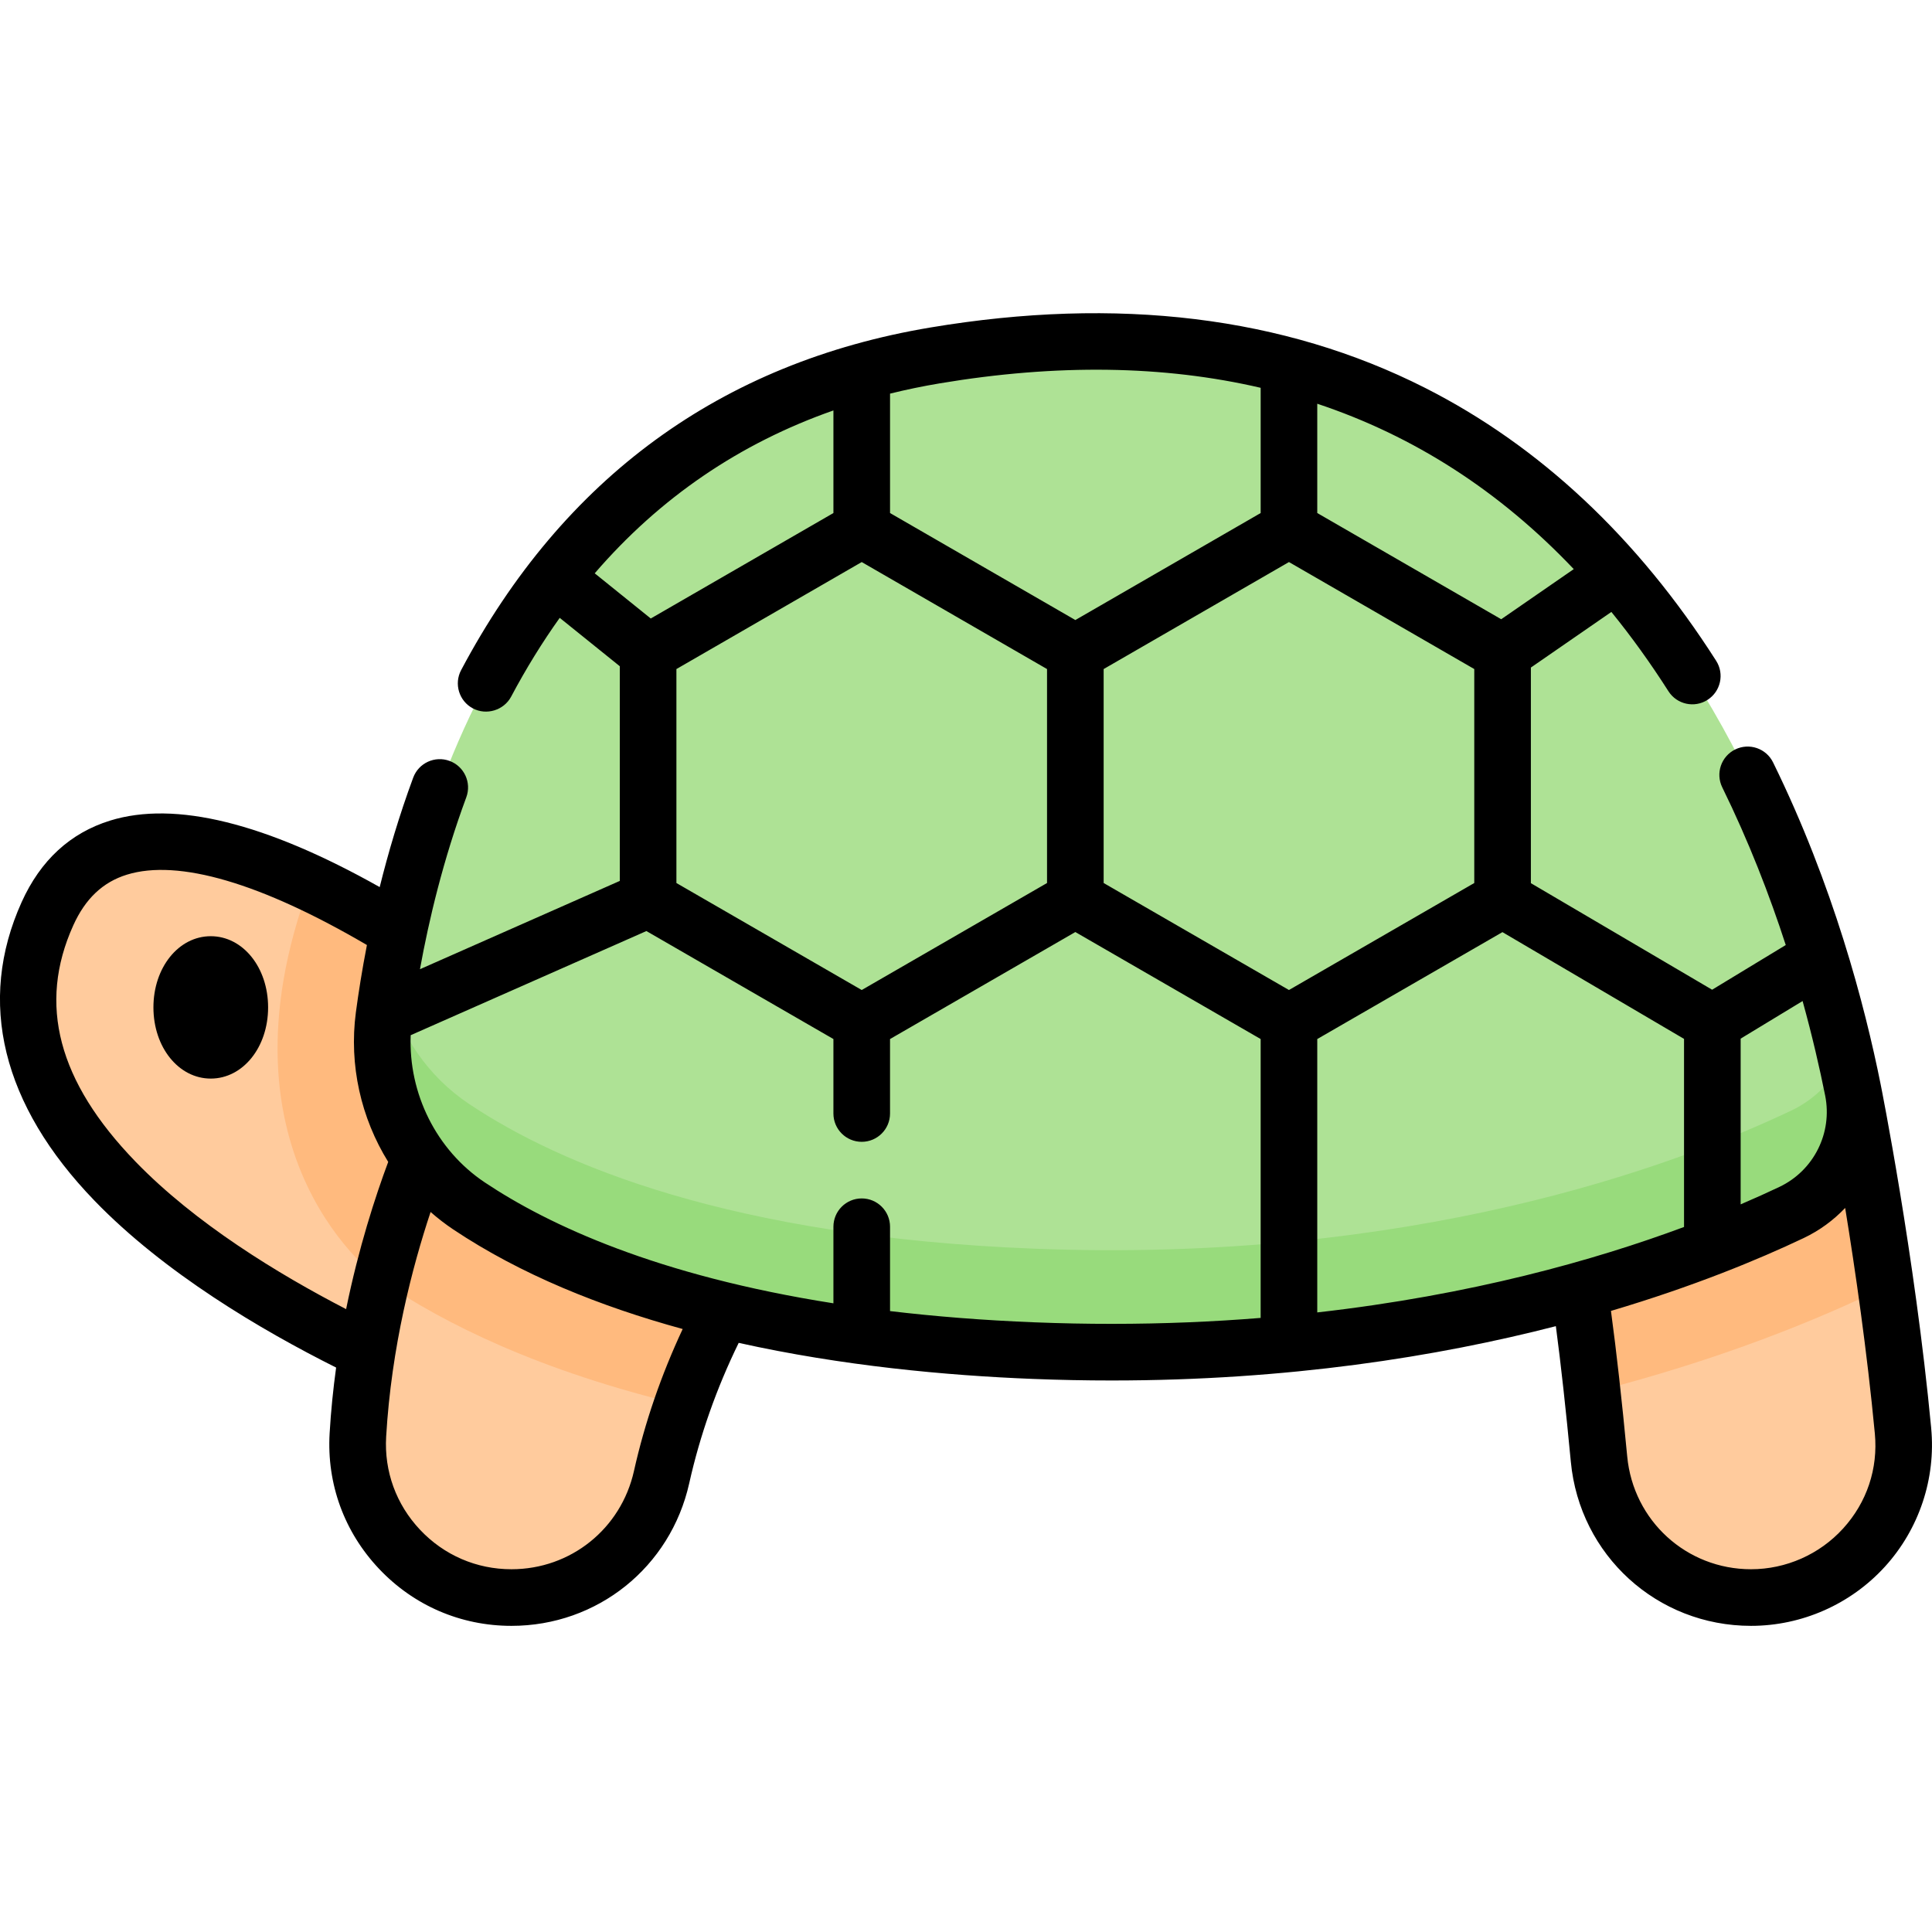 <svg height="511pt" viewBox="0 -82 512 511" width="511pt" xmlns="http://www.w3.org/2000/svg"><g fill="#ffcb9d"><path d="m124.34 237.078c-5.152-3.441-9.539-7.715-13.055-12.562-5.645 14.387-14.547 41.508-16.406 73.25-1.363 23.371 17.281 43.062 40.695 43.062 19.098 0 35.609-13.262 39.773-31.902 2.801-12.531 7.738-27.832 16.395-44.176-31.711-7.688-53.215-18.199-67.402-27.672zm0 0"/><path d="m504.27 296.656c-4.371-46.141-13.277-90.309-13.277-90.309 2.664 13.285-4.047 26.656-16.289 32.469-12.809 6.082-31.688 13.832-56.16 20.668 2.039 13.727 3.812 30.168 5.184 44.668 1.965 20.785 19.391 36.676 40.266 36.676 23.809 0 42.52-20.469 40.277-44.172zm0 0"/><path d="m111.285 224.516c-7.762-10.699-11.301-24.199-9.5-37.746.883-6.672 2.133-14.301 3.879-22.555-37.293-22.727-78.273-37.273-93.035-4.559-24.383 54.031 43.891 96.266 84.703 115.922 3.539-21.973 9.68-40.172 13.953-51.062zm0 0"/></g><path d="m101.785 186.77c.883-6.672 2.133-14.301 3.879-22.555-7.746-4.723-15.656-9.09-23.453-12.754-27.363 73.297 18.879 105.48 18.879 105.48l.008.008c3.289-13.582 7.195-24.805 10.188-32.434-7.762-10.699-11.301-24.199-9.5-37.746zm0 0" fill="#ffba7e"/><path d="m124.34 237.078c-16.52-11.031-25.168-30.621-22.555-50.309 6.719-50.66 34.141-156.301 146.02-175.043 181.09-30.34 231.023 133.969 243.188 194.621 2.664 13.289-4.043 26.66-16.285 32.469-31.832 15.113-101.047 40.523-200.707 36.594-80.449-3.176-125.574-22.25-149.66-38.332zm0 0" fill="#aee295"/><path d="m191.742 264.75c-31.711-7.688-53.215-18.199-67.402-27.672-5.152-3.441-9.539-7.715-13.055-12.562-2.996 7.629-6.906 18.84-10.195 32.426 16.621 11.344 41.992 23.941 79.699 32.93 2.746-7.895 6.312-16.355 10.953-25.121zm0 0" fill="#ffba7e"/><path d="m474.707 238.816c-12.812 6.082-31.691 13.832-56.16 20.668 1.238 8.352 2.379 17.707 3.395 27.02 34.312-8.73 60.27-19.496 77.062-27.676.238-.117.473-.242.707-.363-4.188-29.637-8.719-52.117-8.719-52.117 2.664 13.285-4.043 26.656-16.285 32.469zm0 0" fill="#ffba7e"/><path d="m489.012 197.117c-2.793 6.285-7.742 11.586-14.309 14.699-31.828 15.113-101.043 40.523-200.703 36.594-80.449-3.176-125.574-22.25-149.66-38.332-10.941-7.305-18.426-18.367-21.477-30.727-.41 2.582-.766 5.059-1.078 7.414-2.613 19.691 6.035 39.281 22.555 50.312 24.086 16.082 69.211 35.156 149.66 38.328 99.656 3.934 168.871-21.477 200.703-36.59 12.242-5.812 18.953-19.184 16.289-32.469-.574-2.859-1.23-5.945-1.98-9.23zm0 0" fill="#98db7c"/><path d="m55.855 165.605c-8.52 0-15.195 8.285-15.195 18.863s6.676 18.867 15.195 18.867c8.523 0 15.195-8.289 15.195-18.867s-6.672-18.863-15.195-18.863zm0 0"/><path d="m511.789 295.977c-4.359-46.012-13.305-90.66-13.395-91.105 0-.004 0-.004 0-.004-4.215-21.012-12.582-52.871-28.508-85.32-1.824-3.723-6.316-5.258-10.039-3.434-3.719 1.828-5.254 6.324-3.43 10.039 7.051 14.363 12.551 28.621 16.828 41.789l-19.516 11.844-48.027-28.238v-57.141l21.328-14.738c5.297 6.512 10.34 13.516 15.125 21.016 2.227 3.492 6.863 4.52 10.355 2.289 3.492-2.23 4.52-6.867 2.289-10.359-20.797-32.594-46.754-56.93-77.145-72.328-37.363-18.93-81.469-24.309-131.094-15.996-55.469 9.293-97.309 39.84-124.355 90.793-1.941 3.66-.547 8.203 3.109 10.145 3.613 1.918 8.227.5 10.145-3.109 3.949-7.438 8.246-14.398 12.875-20.883l15.922 12.824v56.891l-52.961 23.398c2.355-12.996 6.152-28.996 12.281-45.562 1.438-3.887-.547-8.199-4.43-9.637-3.887-1.438-8.203.547-9.641 4.43-3.711 10.035-6.605 19.859-8.879 29.004-30.223-17.012-54.223-22.945-71.43-17.625-10.57 3.27-18.461 10.535-23.457 21.605-11.91 26.391-5.219 53.77 19.352 79.172 18.5 19.125 44.133 34.242 63.988 44.18-.773 5.617-1.375 11.449-1.723 17.438-.781 13.367 3.855 26.098 13.055 35.852 9.219 9.777 21.699 15.16 35.133 15.16 22.766 0 42.137-15.535 47.109-37.777 2.84-12.719 7.246-25.211 13.113-37.219 27.348 6.082 54.93 8.648 77.938 9.555 7.125.281 14.078.414 20.895.414 46.793 0 86.281-6.305 117.723-14.395 1.34 10.148 2.672 22.188 3.969 35.941 2.344 24.789 22.871 43.48 47.746 43.48 13.484 0 26.426-5.723 35.504-15.699 9.047-9.945 13.512-23.32 12.246-36.688zm-28.102-88.148c1.988 9.922-3.008 19.887-12.152 24.227-3.07 1.457-6.5 3.008-10.242 4.613v-43.922l16.414-9.961c2.594 9.367 4.539 17.867 5.98 25.043zm-134.598 57.477v-72.449l49.074-28.332 48.125 28.293v49.844c-23.742 8.828-56.398 18.027-97.199 22.645zm-56.609-170.5 49.109-28.355 49.109 28.355v56.703l-49.109 28.355-49.109-28.355zm124.582-26.484-19.223 13.281-48.75-28.145v-28.965c25.688 8.551 48.379 23.176 67.973 43.828zm-168.02-49.23c31.016-5.195 59.391-4.785 85.047 1.18v33.188l-49.109 28.355-49.109-28.355v-31.645c4.293-1.059 8.68-1.973 13.172-2.723zm-20.676 160.773-49.109-28.355v-56.703l49.109-28.355 49.109 28.355v56.703zm-7.5-153.594v27.188l-48.406 27.949-14.855-11.973c17.242-20.012 38.387-34.445 63.262-43.164zm-184.988 199.035c-20.508-21.203-25.895-41.668-16.461-62.566 3.191-7.078 7.84-11.477 14.211-13.445 13.648-4.223 35.582 2.227 63.609 18.645-1.297 6.684-2.246 12.734-2.926 17.844-1.855 13.992 1.371 28.023 8.57 39.633-3.43 9.199-7.848 22.789-11.156 39.016-18.074-9.344-39.996-22.738-55.848-39.125zm132.133 82.012c-3.426 15.336-16.773 26.047-32.465 26.047-9.262 0-17.863-3.711-24.219-10.453-6.336-6.715-9.531-15.48-8.992-24.68 1.391-23.793 6.938-44.996 11.777-59.543 1.898 1.668 3.906 3.223 6.035 4.645 17.871 11.934 38.965 20.398 60.773 26.367-5.691 12.168-10.043 24.781-12.91 37.617zm106.285-39.383c-13.879-.547-26.645-1.582-38.426-2.984v-22.352c0-4.145-3.359-7.504-7.504-7.504-4.141 0-7.5 3.359-7.5 7.504v20.293c-46.602-7.32-75.375-20.68-92.391-32.039-12.828-8.566-20.258-23.555-19.637-39.016l62.465-27.598 49.562 28.617v19.734c0 4.145 3.359 7.504 7.5 7.504 4.145 0 7.504-3.359 7.504-7.504v-19.734l49.109-28.355 49.109 28.355v73.906c-12.477 1.008-25.629 1.574-39.453 1.574-6.625.004-13.41-.129-20.34-.402zm214.145 54.637c-6.238 6.859-15.133 10.793-24.402 10.793-17.094 0-31.199-12.852-32.809-29.891-1.406-14.871-2.852-27.801-4.309-38.57 21.816-6.473 38.961-13.555 51.047-19.293 4.238-2.012 7.941-4.746 11.02-7.996 2.684 16.469 5.797 37.973 7.863 59.777.883 9.309-2.105 18.25-8.41 25.18zm0 0"/></svg>